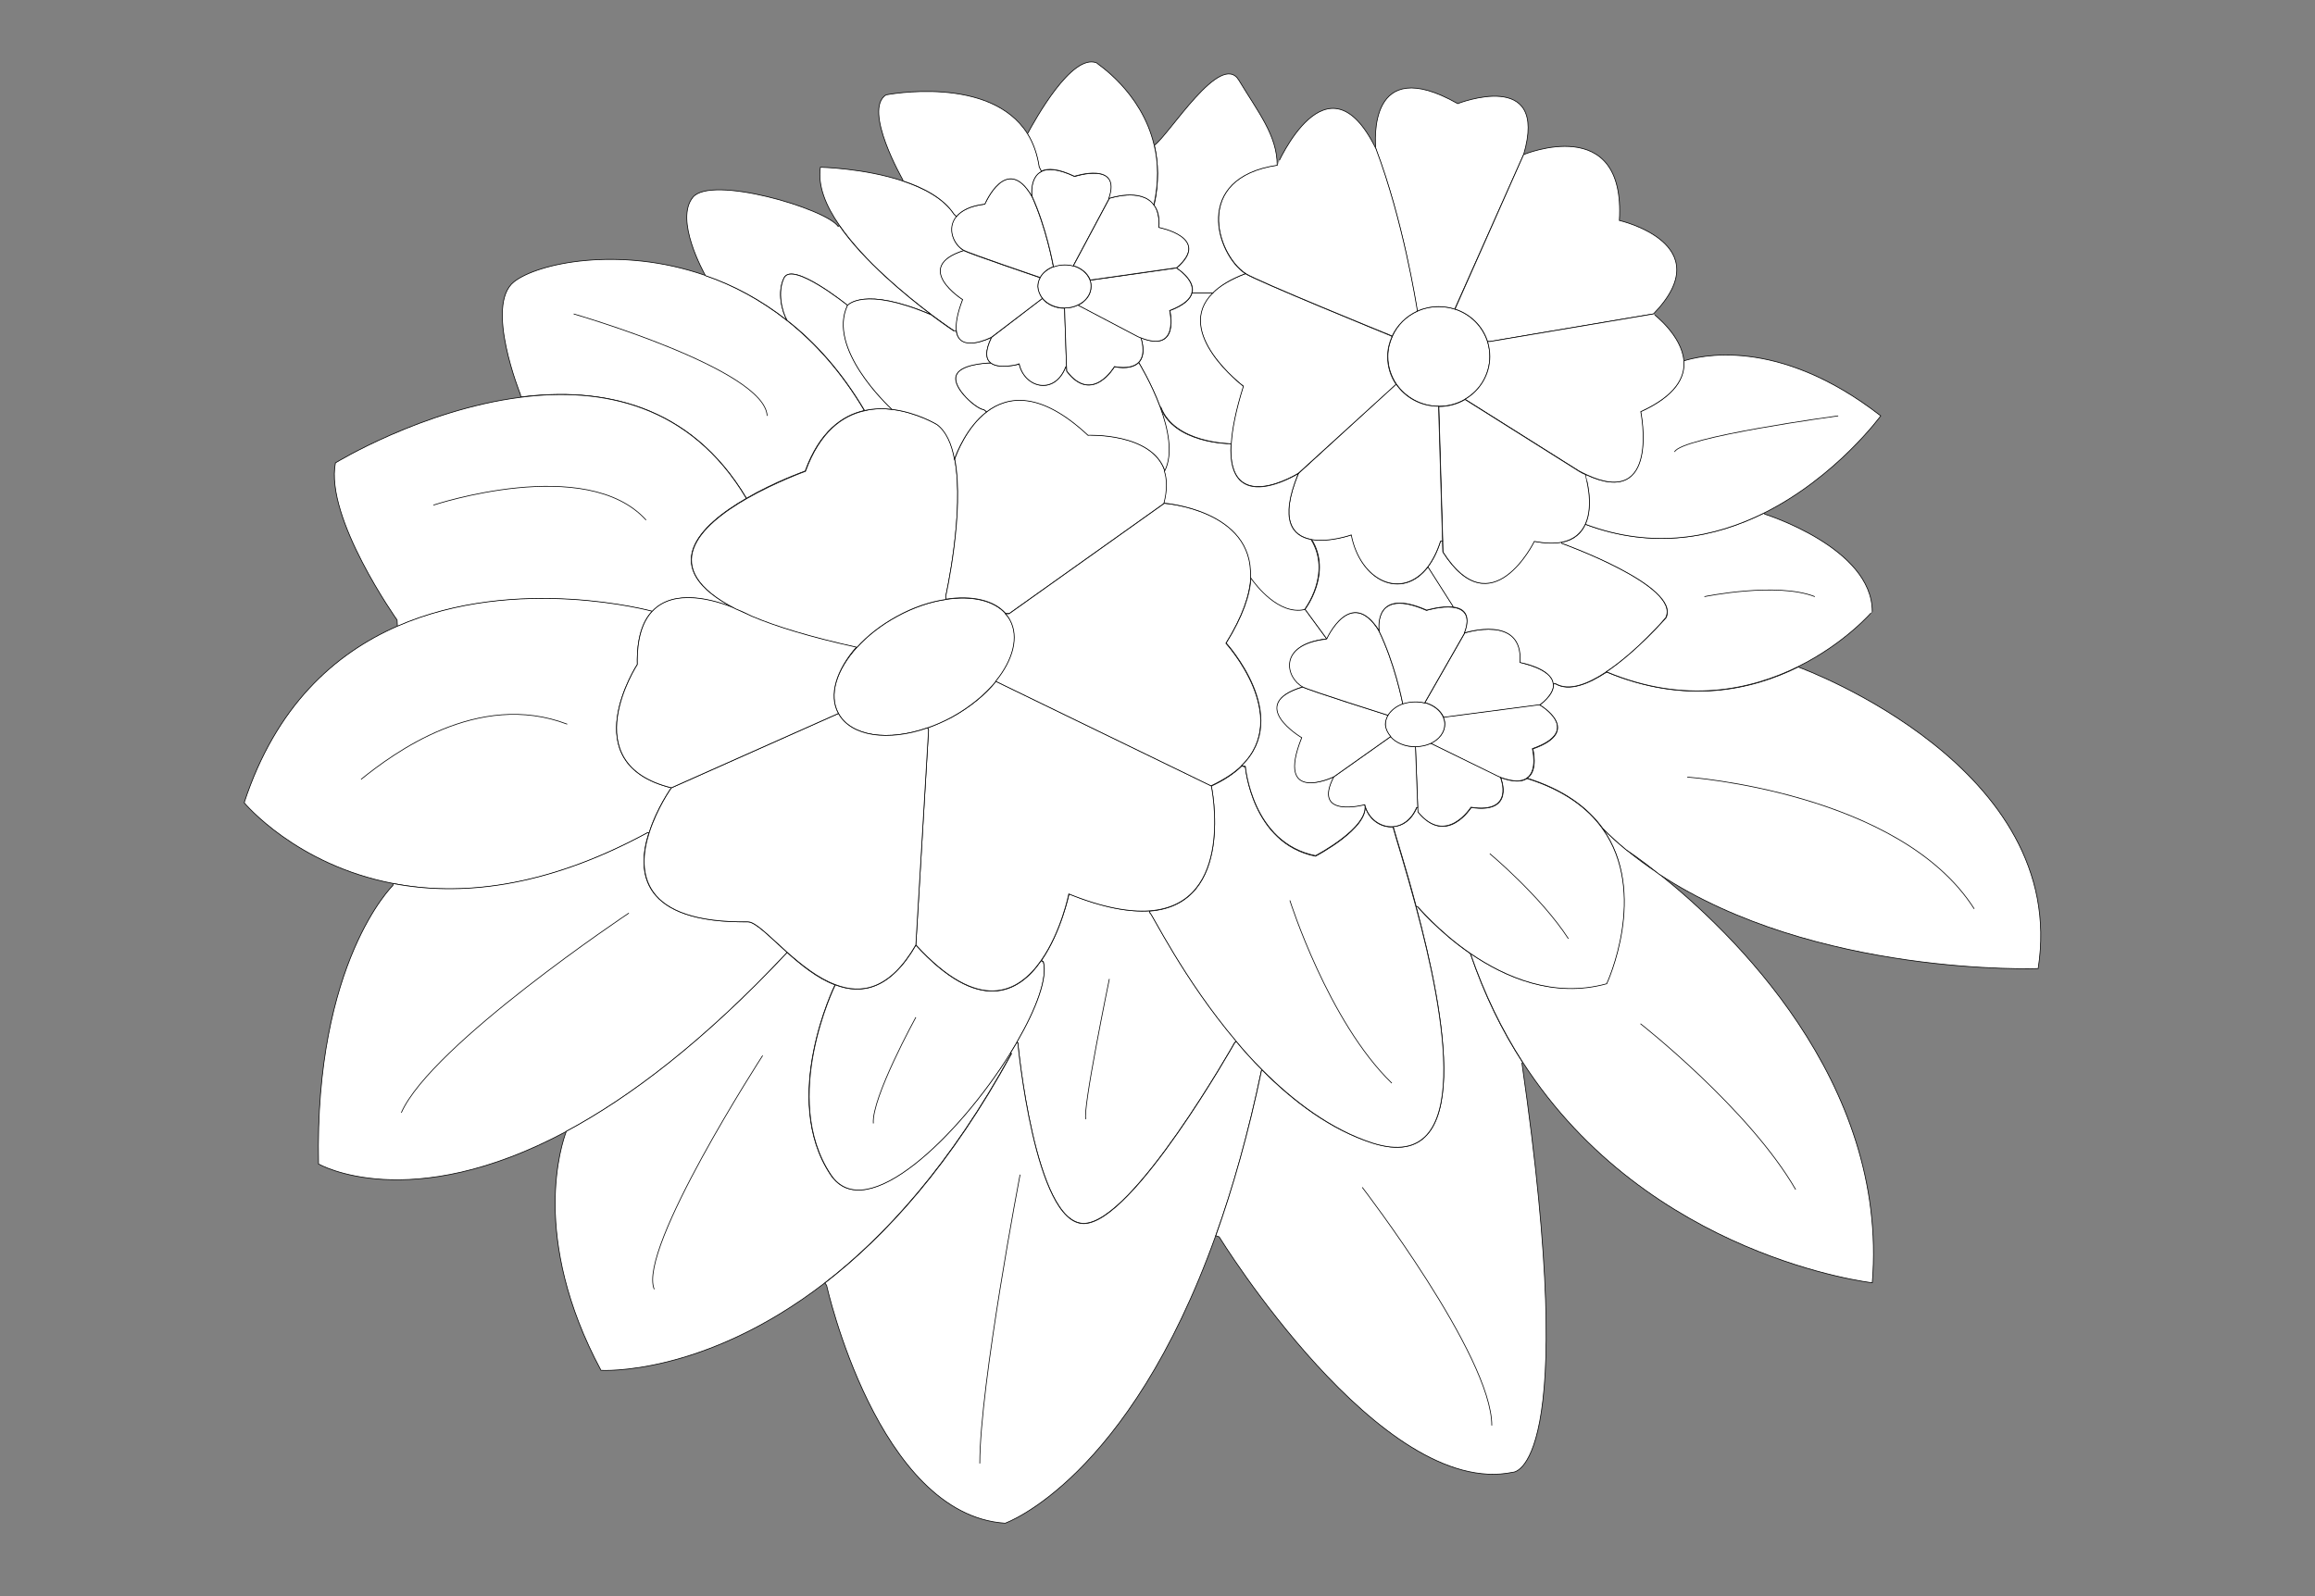 <?xml version="1.0" encoding="utf-8"?>
<!-- Generator: Adobe Illustrator 15.0.0, SVG Export Plug-In . SVG Version: 6.00 Build 0)  -->
<!DOCTYPE svg PUBLIC "-//W3C//DTD SVG 1.1//EN" "http://www.w3.org/Graphics/SVG/1.1/DTD/svg11.dtd">
<svg version="1.1" id="Layer_x5F_www.ABC-color.com"
	 xmlns="http://www.w3.org/2000/svg" xmlns:xlink="http://www.w3.org/1999/xlink" x="0px" y="0px" width="822px" height="567px"
	 viewBox="0 0 822 567" enable-background="new 0 0 822 567" xml:space="preserve">
<rect x="0" y="0" width="822" height="567" fill="#808080" stroke="none"/>
<path fill="#FFFFFF" stroke="#000000" stroke-width="0.25" d="M279.4,113.8c10,7.9,19.4,18.3,27.5,32c-7.9,1.8-15.9,7.5-21,21.5
	c0,0-10.6,3.7-20.9,9.7v-0.1c-20-33.6-51.5-39.5-80.1-35.9l-0.1-0.9c0,0-12.8-31.7-2.3-40c8.3-6.6,37.4-12.9,67.9-2.3
	C260.2,101.2,270,106.4,279.4,113.8z"/>
<path fill="#FFFFFF" stroke="#000000" stroke-width="0.25" d="M265,177L265,177c-16.5,9.5-32.4,24.7-3.8,39.2
	c-7.8-3.2-21.9-7.3-29.6,1c0,0-48.1-13.2-90.5,5.3l-0.1-2.3c0,0-25.7-36.2-21.9-55.8c0,0,30.7-18.8,65.8-23.3
	C213.5,137.4,245,143.4,265,177z"/>
<path fill="#FFFFFF" stroke="#000000" stroke-width="0.25" d="M238.4,279.8c0,0-5.2,7.2-7.9,16l-0.4-0.1
	c-37,20.2-67.4,22.6-90.4,18.1c-34.7-6.6-53-28.7-53-28.7c11.2-34.2,32-52.899,54.4-62.7c42.4-18.5,90.5-5.3,90.5-5.3
	c-3.4,3.6-5.5,9.5-5.3,18.9C226.3,236,203.3,271.2,238.4,279.8z"/>
<path fill="#FFFFFF" stroke="#000000" stroke-width="0.25" d="M201.2,401.8C145,431.9,113.1,413.4,113.1,413.4
	c-1.5-71.7,26.4-98.9,26.4-98.9l0.1-0.7c23.1,4.4,53.4,2,90.4-18.1l0.4,0.1c-4.5,14-2.9,32,35.1,31.601c2.8,0,7.8,5.301,14,10.899
	C249.9,370,223.7,389.7,201.2,401.8z"/>
<path fill="#FFFFFF" stroke="#000000" stroke-width="0.25" d="M359.1,374.2c-21.398,39.2-44.7,64.8-66.3,81.5
	c-43.2,33.3-79.4,31-79.4,31c-25.4-47.3-13.9-80.7-12.3-84.9c22.4-12,48.7-31.8,78.4-63.5c5,4.5,10.8,9.2,17,11.5l-0.1,0.2
	c0,0-19.6,40-1.5,67.2c12.4,18.6,45.8-14.2,63.8-43.2L359.1,374.2z"/>
<path fill="#FFFFFF" stroke="#000000" stroke-width="0.25" d="M370.5,341.7c1.5,5.8-2.5,16.6-9.4,28.5c-0.698,1.2-1.5,2.5-2.3,3.8
	c-18,29-51.4,61.9-63.8,43.2c-18.1-27.2,1.5-67.2,1.5-67.2l0.1-0.2c9.3,3.5,19.4,1.8,28.6-14.1c22.3,24.399,36.398,17.3,44.5,5.5
	L370.5,341.7z"/>
<path fill="#FFFFFF" stroke="#000000" stroke-width="0.25" d="M408.3,324.1c0.602,0,11.9,23.5,30.7,45.7l-0.6,0.5
	c0,0-36.2,64.2-53.602,64.2c-17.398,0-23.398-64.2-23.398-64.2l-0.302-0.2c6.9-11.898,10.9-22.699,9.4-28.5l-0.7-0.5
	c7-10.1,9.8-23.6,9.8-23.6c12.2,4.9,21.5,6.5,28.7,6L408.3,324.1L408.3,324.1z"/>
<path fill="#FFFFFF" stroke="#000000" stroke-width="0.25" d="M361.4,370.4c0,0,6,64.198,23.398,64.198
	c17.4,0,53.602-64.198,53.602-64.198l0.6-0.5c2.8,3.398,5.8,6.699,9,9.898c-4.7,22.602-10.2,42.2-16.3,59
	C400.6,525.7,356.9,541,356.9,541c-45.3-3-63.4-84.5-63.4-84.5l-0.6-0.8c21.6-16.7,44.9-42.2,66.3-81.5l-0.4-0.2
	c0.8-1.3,1.5-2.5,2.3-3.8L361.4,370.4z"/>
<path fill="#FFFFFF" stroke="#000000" stroke-width="0.25" d="M503.2,322c0-0.2,7.3,8.7,18.898,16.7l0,0
	c5,14.7,11.302,27.5,18.602,38.7l-0.3,0.199c21.1,145.699-3.2,145.301-3.2,145.301c-46.8,9.8-104.3-83.602-104.3-83.602l-1.2-0.398
	c6-16.9,11.6-36.4,16.3-59c11.3,11.398,24.6,21.398,39.5,26.1c36.5,11.5,25.4-46.3,15.4-83.8L503.2,322z"/>
<path fill="#FFFFFF" stroke="#000000" stroke-width="0.25" d="M577.3,301.7L577.3,301.7c3.8,3.1,7.7,6,11.7,8.6
	c25.2,20,81.7,73.5,75.8,145.3c0,0-79.3-8.898-124.1-78.3c-7.3-11.3-13.602-24.1-18.602-38.7c12.302,8.5,29.5,15.9,48.302,10.602
	c0,0,15-32.102-1.5-55.1C571.6,296.8,574.4,299.3,577.3,301.7z"/>
<path fill="#FFFFFF" stroke="#000000" stroke-width="0.25" d="M522.2,338.7c-11.7-8-18.9-17-18.9-16.7l-0.398,0.1
	c-3.602-13.6-7.102-24.5-8.2-28.5c3.3-0.199,6.5-2.3,8.398-6.8h0.4l0.1,1.7c10.102,12.2,18.802-1.7,18.802-1.7
	c15.8,2.4,10.5-10.5,10.5-10.5v-0.1c4.698,1.7,7.6,1.5,9.3,0.3c13.1,4.1,21.6,10.5,26.8,17.8c16.5,23,1.5,55.101,1.5,55.101
	C551.7,354.6,534.5,347.1,522.2,338.7L522.2,338.7z"/>
<path fill="#FFFFFF" stroke="#000000" stroke-width="0.25" d="M448,379.8c-3.2-3.2-6.2-6.5-9-9.899
	c-18.8-22.199-30.1-45.699-30.7-45.699l-0.1-0.602C439,321.3,430.1,279.2,430.1,279.2c4.602-2.1,8.102-4.5,10.802-7.1l1.3,0.3
	c0,0,2.3,27.2,24.898,31.7c0,0,19.2-10,17.5-18.199c1.2,5.1,5.602,8.1,10,7.8c1.102,4.1,4.602,15,8.2,28.5
	C512.9,359.7,524,417.5,487.4,406C472.6,401.2,459.3,391.2,448,379.8z"/>
<path fill="#FFFFFF" stroke="#000000" stroke-width="0.25" d="M430.1,279.1c0,0,8.9,42.1-21.898,44.4c-7.2,0.5-16.602-1.1-28.7-6
	c0,0-2.7,13.5-9.8,23.6c-8.2,11.801-22.2,18.9-44.5-5.5l4.5-76.2l-0.3-0.9c2.8-1,5.698-2.3,8.6-3.8c6.5-3.6,11.9-8,15.7-12.8
	l0.2,0.2L430.1,279.1z"/>
<path fill="#FFFFFF" stroke="#000000" stroke-width="0.25" d="M304.3,229.9c3.7-4.1,8.5-7.9,14.2-11c5.9-3.2,11.9-5.2,17.4-6
	c9.1-1.4,17,0.3,21.198,5.1c0.602,0.7,1.102,1.4,1.602,2.2c3.3,6.1,1.1,14.2-5,21.7c-3.8,4.7-9.2,9.2-15.7,12.8
	c-2.8,1.5-5.7,2.8-8.6,3.8c-14,4.9-27.2,3.1-31.7-5.1C294.1,246.9,297,237.9,304.3,229.9z"/>
<path fill="#FFFFFF" stroke="#000000" stroke-width="0.25" d="M279.6,338.3c-6.3-5.6-11.3-10.899-14-10.899
	c-38,0.5-39.6-17.601-35.1-31.601c2.8-8.8,7.9-16,7.9-16l59.3-26.4c4.5,8.2,17.7,10,31.7,5.1l0.3,0.9l-4.5,76.2
	c-9.2,15.9-19.3,17.7-28.6,14.102C290.4,347.4,284.6,342.7,279.6,338.3z"/>
<path fill="#FFFFFF" stroke="#000000" stroke-width="0.25" d="M297.7,253.4l-59.3,26.4c-35-8.6-12.1-43.8-12.1-43.8
	c-0.2-9.4,1.9-15.3,5.3-18.9c7.7-8.2,21.8-4.2,29.6-1c1.7,0.9,3.5,1.7,5.5,2.5l0,0c9,3.8,21.2,7.6,37.5,11.1
	C297,237.9,294.1,246.9,297.7,253.4z"/>
<path fill="#FFFFFF" stroke="#000000" stroke-width="0.25" d="M316.8,145.4c8.9,1.1,16,5.4,16,5.4c3.3,2.4,5.2,6.9,6.2,12.3
	c3.6,18.6-3.2,48.8-3.2,48.8l0.102,1c-5.602,0.8-11.602,2.8-17.4,6c-5.7,3.1-10.5,6.9-14.2,11c-16.3-3.6-28.6-7.3-37.5-11.1l0,0
	c-0.3-0.1-2.4-1.3-5.5-2.5c-28.6-14.6-12.7-29.7,3.8-39.2c10.3-5.9,20.9-9.7,20.9-9.7c5.1-14,13.1-19.8,21-21.5
	C310.3,145,313.7,145,316.8,145.4z"/>
<path fill="#FFFFFF" stroke="#000000" stroke-width="0.25" d="M413.6,167.2c1,3,1.102,6.8-0.1,11.5l-55.1,39.2H357.1
	c-4.198-4.8-12.1-6.5-21.198-5.1l-0.102-1c0,0,6.8-30.2,3.2-48.8c0.8-2.3,4.3-11.4,11.4-16.8c7.6-5.8,19.198-7.4,36,8.3
	C386.3,154.5,409,153.5,413.6,167.2z"/>
<path fill="#FFFFFF" stroke="#000000" stroke-width="0.25" d="M444.1,205.1c-0.3,6.2-2.898,13.9-8.8,23.4c0,0,23.602,25.9,5.5,43.5
	c-2.6,2.6-6.2,4.9-10.8,7.1l-76.2-37l-0.2-0.2c6.102-7.5,8.302-15.7,5-21.7c-0.398-0.8-1-1.6-1.6-2.2h1.3l55.102-39.2
	C413.5,178.7,445.3,181.1,444.1,205.1z"/>
<path fill="#FFFFFF" stroke="#000000" stroke-width="0.25" d="M484.6,285.7c1.7,8.2-17.5,18.2-17.5,18.2
	c-22.6-4.5-24.898-31.7-24.898-31.7l-1.3-0.3c18.1-17.6-5.5-43.5-5.5-43.5c5.898-9.5,8.5-17.2,8.8-23.4c2,2.9,10,13.3,19.2,11.4
	l7.698,10.5c-17.5,2-14.3,13.9-8.3,17c-20.6,6.1-0.398,18-0.398,18c-9.5,23.8,10.8,14.2,11.398,13.9
	C465.8,290.8,484.6,285.7,484.6,285.7z"/>
<path fill="#FFFFFF" stroke="#000000" stroke-width="0.25" d="M551.6,242.9c0.2,2-1,4.5-4.8,7.5l-33.7,4.4h-0.5
	c-1-2.4-3.5-4.4-6.6-5.2l0.1-0.3l14-24.5c0,0,21-6.8,19.7,10.5C539.8,235.4,551,237.4,551.6,242.9z"/>
<path fill="#FFFFFF" stroke="#000000" stroke-width="0.25" d="M542.1,276.4c-1.8,1.2-4.6,1.4-9.3-0.3
	c-0.398-0.1-0.898-0.3-1.398-0.5L507.9,264c3.1-1.4,5.1-3.9,5.1-6.9c0-0.8-0.2-1.6-0.5-2.4h0.5l33.7-4.4c0,0,15.8,9.2-2.602,15.6
	C544.1,266,546.1,273.7,542.1,276.4z"/>
<path fill="#FFFFFF" stroke="#000000" stroke-width="0.25" d="M532.8,276.1v0.1c0,0,5.3,12.899-10.5,10.5c0,0-8.8,13.899-18.8,1.7
	l-0.1-1.7l-0.802-21.6c2,0,3.802-0.4,5.4-1.1l23.5,11.5C531.9,275.7,532.4,275.9,532.8,276.1z"/>
<path fill="#FFFFFF" stroke="#000000" stroke-width="0.25" d="M494.6,293.6c-4.398,0.301-8.8-2.8-10-7.8c0,0-18.8,5.101-11-9.9l0,0
	l20.2-14.3c1.9,2.1,5.102,3.6,8.8,3.6l0.802,21.6H503C501.1,291.3,497.8,293.4,494.6,293.6z"/>
<path fill="#FFFFFF" stroke="#000000" stroke-width="0.25" d="M498.1,249.9c1.302-0.5,2.802-0.7,4.4-0.7c1.2,0,2.4,0.2,3.4,0.4
	c3.1,0.8,5.6,2.8,6.6,5.2c0.3,0.8,0.5,1.6,0.5,2.4c0,2.9-2,5.5-5.1,6.9c-1.602,0.7-3.4,1.1-5.4,1.1c-3.7,0-6.9-1.4-8.8-3.6
	c-1.102-1.3-1.8-2.8-1.8-4.4c0-1.1,0.3-2.2,0.898-3.2C493.9,252.2,495.8,250.7,498.1,249.9z"/>
<path fill="#FFFFFF" stroke="#000000" stroke-width="0.25" d="M493.8,261.6l-20.2,14.3l0,0c-0.6,0.3-20.898,9.8-11.398-13.9
	c0,0-20.102-11.9,0.398-18c2.2,1.2,29.802,9.9,29.802,9.9l0.398,0.2c-0.5,1-0.898,2-0.898,3.2C492,258.8,492.7,260.3,493.8,261.6z"
	/>
<path fill="#FFFFFF" stroke="#000000" stroke-width="0.25" d="M489.6,224c5.602,11.5,8.2,24.6,8.5,26c-2.3,0.8-4.198,2.3-5.3,4.1
	l-0.398-0.2c0,0-27.602-8.7-29.802-9.9c-5.898-3.1-9.198-15,8.302-17C471,226.9,479.6,208,489.6,224z"/>
<path fill="#FFFFFF" stroke="#000000" stroke-width="0.25" d="M489.7,224.1c0,0,0-0.1-0.102-0.1l0,0c-0.1-1-1.698-15.4,16.9-7.2
	c0,0,5.3-1.6,9.4-1.1c3.698,0.5,6.6,2.7,4.1,9.2l-14,24.5l-0.1,0.3c-1.102-0.3-2.2-0.4-3.4-0.4c-1.6,0-3.1,0.3-4.4,0.7
	c-0.3-1.4-2.898-14.5-8.5-26C489.7,224,489.7,224,489.7,224.1z"/>
<path fill="#FFFFFF" stroke="#000000" stroke-width="0.25" d="M507.1,201.3l8.9,14v0.3c-4.2-0.5-9.4,1.1-9.4,1.1
	c-18.6-8.2-17,6.1-16.898,7.2l0,0c0,0,0,0,0,0.1l0,0c-10.102-16-18.602,2.9-18.602,2.9l-7.698-10.5c0,0,9.8-12.8,2.3-24.9
	c6.398,1.2,14.3-1.6,14.3-1.6C483,206.5,497.9,213.4,507.1,201.3z"/>
<path fill="#FFFFFF" stroke="#000000" stroke-width="0.25" d="M546.8,250.4c3.8-3,5-5.5,4.8-7.5h0.802c4.8,2.8,11.5,0.1,18.1-4.2
	c28,11.7,51.5,6.4,68-1.8c2.8,1,96.4,35.8,85.2,107.1c0,0-79.3,3-134.7-33.6c-6.6-5.301-11.1-8.2-11.6-8.602l0,0
	c-2.9-2.4-5.7-4.9-8.302-7.6c-5.3-7.301-13.698-13.7-26.8-17.8c4-2.7,2-10.4,2-10.4C562.5,259.6,546.8,250.4,546.8,250.4z"/>
<path fill="#FFFFFF" stroke="#000000" stroke-width="0.25" d="M570.4,238.6c-6.602,4.4-13.302,7-18.102,4.2h-0.8
	c-0.6-5.5-11.8-7.5-11.8-7.5C541,218,520,224.8,520,224.8c2.5-6.6-0.4-8.8-4.1-9.2v-0.3l-8.9-14c1.8-2.3,3.3-5.3,4.5-9.1h0.7
	l0.1,3.8c17.3,27.2,32.4-3.8,32.4-3.8c4,0.8,7.2,0.8,9.7,0.3l0.1,0.4c0,0,42.3,15.1,37,26.4C591.6,219.4,581.3,231.4,570.4,238.6z"
	/>
<path fill="#FFFFFF" stroke="#000000" stroke-width="0.25" d="M638.4,236.8c-16.602,8.2-40.102,13.5-68,1.8
	c10.8-7.2,21.198-19.2,21.198-19.2c5.302-11.3-37-26.4-37-26.4l-0.1-0.4c4.5-0.8,7-3.3,8.4-6.4c24.398,9.1,46.198,4.6,63.5-4
	l0.198,0.4c0,0,38.2,11.9,38.2,34.6C664.8,217.2,655.2,228.5,638.4,236.8z"/>
<path fill="#FFFFFF" stroke="#000000" stroke-width="0.25" d="M667.8,147.7c0,0-15.8,21.7-41.398,34.5
	c-17.302,8.6-39.102,13.2-63.5,4c3.198-7.1,0-17.4,0-17.4l0.1-0.3c26.6,12.6,19.5-22.3,19.5-22.3c12.4-5.6,15.8-12.1,15.3-18
	C602.8,126.6,630.9,119,667.8,147.7z"/>
<path fill="#FFFFFF" stroke="#000000" stroke-width="0.25" d="M503.3,110.5c2.3-1.1,4.9-1.6,7.602-1.6c2,0,4,0.3,5.8,0.9
	c5.5,1.8,9.7,6.1,11.5,11.5c0.5,1.7,0.8,3.4,0.8,5.3c0,6.5-3.5,12.1-8.8,15.2c-2.7,1.6-5.9,2.5-9.3,2.5
	c-6.302,0-11.802-3.2-15.102-7.9c-1.898-2.8-3-6.2-3-9.8c0-2.6,0.602-5,1.602-7.2C496.1,115.5,499.3,112.3,503.3,110.5z"/>
<path fill="#FFFFFF" stroke="#000000" stroke-width="0.25" d="M488.7,53.2c0-0.1-0.102-0.3-0.2-0.4l0,0c-0.2-2.4-2.9-34.1,29.1-16
	c0,0,32.5-12.8,23.4,18.1l-24.2,54.3l-0.2,0.6c-1.8-0.6-3.8-0.9-5.8-0.9c-2.7,0-5.3,0.6-7.6,1.6c-0.5-3-5-32.1-14.7-57.6
	C488.7,53.1,488.7,53.1,488.7,53.2z"/>
<path fill="#FFFFFF" stroke="#000000" stroke-width="0.25" d="M575,78.3c0,0,36.2,8.3,12.1,33.2l-58.1,9.8h-0.8
	c-1.7-5.4-6-9.7-11.5-11.5l0.2-0.6L541,54.9C541,54.9,577.3,39.8,575,78.3z"/>
<path fill="#FFFFFF" stroke="#000000" stroke-width="0.25" d="M597.9,128.2c0.5,5.9-3,12.4-15.302,18c0,0,7.102,34.9-19.5,22.3
	c-0.8-0.4-1.6-0.8-2.398-1.2l-40.5-25.5c5.3-3.1,8.8-8.8,8.8-15.2c0-1.8-0.3-3.6-0.8-5.3h0.8l58.1-9.8
	C587.1,111.5,597.2,119.1,597.9,128.2z"/>
<path fill="#FFFFFF" stroke="#000000" stroke-width="0.25" d="M562.9,186.2c-1.4,3-3.9,5.5-8.4,6.4c-2.6,0.5-5.8,0.4-9.7-0.3
	c0,0-15.1,30.9-32.398,3.8l-0.102-3.8l-1.398-47.9c3.398,0,6.6-0.9,9.3-2.5l40.5,25.5c0.8,0.5,1.6,0.9,2.398,1.2l-0.1,0.3
	C562.9,168.9,566.2,179.1,562.9,186.2z"/>
<path fill="#FFFFFF" stroke="#000000" stroke-width="0.25" d="M495.7,136.4c3.3,4.8,8.8,7.9,15.1,7.9l1.4,47.9h-0.7
	c-1.2,3.8-2.8,6.8-4.5,9.1c-9.2,12-24,5.1-27.2-11.3c0,0-7.898,2.8-14.3,1.6c-6.5-1.3-11.4-6.7-4.5-23.4L495.7,136.4z"/>
<path fill="#FFFFFF" stroke="#000000" stroke-width="0.25" d="M442.2,97.2c3.8,2.5,51.3,21.9,51.3,21.9l0.8,0.4
	c-1,2.2-1.6,4.6-1.6,7.2c0,3.6,1.1,7,3,9.8L461,168.1c0,0-25.5,15.9-23.9-10.6c0.302-5.1,1.602-11.8,4.302-20.4
	c0,0-25.2-19.1-10.802-33.2C433.2,101.5,436.9,99.2,442.2,97.2z"/>
<path fill="#FFFFFF" stroke="#000000" stroke-width="0.25" d="M488.6,52.9c9.602,25.5,14.2,54.6,14.7,57.6c-4,1.8-7.2,5-9,8.9
	l-0.8-0.4c0,0-47.5-19.3-51.3-21.9c-10.2-6.8-18.9-34,11.3-38.5C453.5,58.7,471.2,17.4,488.6,52.9z"/>
<path fill="#FFFFFF" stroke="#000000" stroke-width="0.25" d="M437.1,157.6c-1.6,26.5,23.9,10.6,23.9,10.6
	c-6.9,16.8-2,22.2,4.5,23.4c7.5,12.1-2.3,24.9-2.3,24.9c-9.102,2-17.2-8.5-19.2-11.4c1.2-24-30.7-26.4-30.7-26.4
	c1.2-4.7,1.102-8.5,0.102-11.5c3.1-6,1.198-14.9-1.602-22.5l0.2-0.1c4.9,13,24.7,13,24.7,13H437.1z"/>
<path fill="#FFFFFF" stroke="#000000" stroke-width="0.25" d="M412.2,144.6l-0.2,0.1c-3.2-8.6-7.6-15.8-7.6-15.8l-0.102-0.1
	c3-3,0.8-8.7,0.8-8.7l0.102-0.1c13.898,5.5,10.2-9.7,10.2-9.7c5.198-1.9,7.3-4.2,7.898-6.3h7.4c-14.4,14.1,10.8,33.2,10.8,33.2
	c-2.7,8.6-4,15.3-4.3,20.4h-0.3C436.9,157.5,417.1,157.5,412.2,144.6z"/>
<path fill="#FFFFFF" stroke="#000000" stroke-width="0.25" d="M378.8,131.9c9,11.8,16.9-1.6,16.9-1.6c4.6,0.8,7.2-0.1,8.6-1.5
	l0.102,0.1c0,0,4.398,7.1,7.6,15.8c2.8,7.6,4.6,16.5,1.6,22.5c-4.6-13.6-27.3-12.6-27.3-12.6c-16.8-15.7-28.398-14.1-36-8.3l-1-0.8
	c-2.3,0-11.3-7.6-9.8-12.1c1.3-3.9,9.9-4.5,12.3-4.5c3.102,2.4,10.102,0.4,10.102,0.4c2,8.5,12.6,11.2,16.5,1h0.3L378.8,131.9z"/>
<path fill="#FFFFFF" stroke="#000000" stroke-width="0.25" d="M338.8,117.5c0,0-3.2-2.1-8-5.7c-9.2-6.9-24-19.1-32.7-31.7
	c-4.9-7-7.8-14.2-6.8-20.7c0,0,15.5,0.3,29.3,4.9c7.5,2.5,14.5,6.2,18.2,11.8l0.9,0.9c-3.5,4.2-1,10,2.6,12
	c-18.5,5.9-0.398,17.4-0.398,17.4c-1.9,5.2-2.5,8.8-2.2,11.1H338.8z"/>
<path fill="#FFFFFF" stroke="#000000" stroke-width="0.25" d="M297.6,80.4l0.4-0.3c8.7,12.6,23.6,24.8,32.7,31.7
	c-24.1-10.3-29.7-3.3-29.7-3.3s-19.6-15.9-22.6-9.8c-2.5,4.9-0.8,11.9,1.1,15.1c-9.4-7.4-19.3-12.6-29-15.9
	c-0.7-1.3-11-19.8-4.5-27.8C252.4,62.1,293,74,297.6,80.4z"/>
<path fill="#FFFFFF" stroke="#000000" stroke-width="0.25" d="M316.8,145.4c-3.1-0.4-6.5-0.3-9.8,0.4c-8.1-13.7-17.5-24.2-27.5-32
	c-1.9-3.2-3.5-10.2-1.1-15.1c3-6,22.6,9.8,22.6,9.8C293.8,123.7,315.1,143.9,316.8,145.4z"/>
<path fill="#FFFFFF" stroke="#000000" stroke-width="0.25" d="M352.1,119.8c-2.5,5.1-2,7.8-0.3,9.1c-2.3,0.1-11,0.6-12.3,4.5
	c-1.5,4.5,7.5,12.1,9.8,12.1l1,0.8c-7,5.4-10.6,14.5-11.398,16.8c-1-5.5-3-9.9-6.2-12.3c0,0-7-4.3-16-5.4
	c-1.6-1.5-23-21.6-15.8-36.9c0,0,5.6-7,29.7,3.3c4.802,3.6,8,5.7,8,5.7l0.9-0.1C340.7,125.5,351.7,120,352.1,119.8z"/>
<path fill="#FFFFFF" stroke="#000000" stroke-width="0.25" d="M351.8,128.9c-1.7-1.3-2.2-4,0.3-9.1l0,0l18-13.8
	c1.7,2.1,4.602,3.5,7.9,3.5l0.7,20.8h-0.3c-3.9,10.2-14.602,7.5-16.5-1C361.9,129.3,354.9,131.3,351.8,128.9z"/>
<path fill="#FFFFFF" stroke="#000000" stroke-width="0.25" d="M405.2,119.9L405.1,120c0,0,2.102,5.7-0.8,8.7
	c-1.398,1.4-4,2.3-8.6,1.5c0,0-7.9,13.5-16.9,1.6l-0.1-1.6l-0.7-20.8c1.8,0,3.4-0.4,4.8-1.1l21.101,11.1
	C404.4,119.6,404.8,119.8,405.2,119.9z"/>
<path fill="#FFFFFF" stroke="#000000" stroke-width="0.25" d="M423.2,104c-0.5,2.1-2.7,4.3-7.9,6.3c0,0,3.7,15.2-10.2,9.7
	c-0.398-0.1-0.8-0.3-1.198-0.5L382.8,108.4c2.8-1.4,4.602-3.8,4.602-6.6c0-0.8-0.102-1.6-0.4-2.3h0.4l30.3-4.3
	C417.7,95.1,424.4,99.3,423.2,104z"/>
<path fill="#FFFFFF" stroke="#000000" stroke-width="0.25" d="M374.1,94.7c1.2-0.5,2.5-0.7,3.9-0.7c1.1,0,2.1,0.1,3.1,0.4
	c2.802,0.8,5,2.7,5.9,5c0.3,0.7,0.4,1.5,0.4,2.3c0,2.8-1.802,5.3-4.602,6.6c-1.398,0.7-3.1,1.1-4.8,1.1c-3.3,0-6.2-1.4-7.9-3.5
	c-1-1.2-1.6-2.7-1.6-4.3c0-1.1,0.3-2.1,0.8-3.1C370.3,96.9,372,95.5,374.1,94.7z"/>
<path fill="#FFFFFF" stroke="#000000" stroke-width="0.25" d="M370.1,106L352,119.8l0,0c-0.4,0.2-11.4,5.8-12.4-2.3
	c-0.3-2.4,0.2-5.9,2.2-11.1c0,0-18.1-11.5,0.4-17.4c2,1.1,26.7,9.5,26.7,9.5l0.398,0.2c-0.5,0.9-0.8,2-0.8,3.1
	C368.6,103.3,369.2,104.7,370.1,106z"/>
<path fill="#FFFFFF" stroke="#000000" stroke-width="0.25" d="M366.4,69.7c5,11.1,7.398,23.7,7.6,25c-2.1,0.8-3.8,2.2-4.7,3.9
	l-0.398-0.2c0,0-24.7-8.4-26.7-9.5c-3.602-2-6.102-7.8-2.602-12c1.7-2.1,4.9-3.8,10.102-4.4C349.7,72.5,357.4,54.2,366.4,69.7
	L366.4,69.7z"/>
<path fill="#FFFFFF" stroke="#000000" stroke-width="0.25" d="M366.5,69.8c0,0,0-0.1-0.1-0.2c-0.102-0.7-0.7-6.7,3.398-8.7
	c2.2-1.1,5.9-1,11.8,1.8c0,0,16.9-5.6,12.2,7.9l-12.6,23.6l-0.102,0.3c-1-0.3-2-0.4-3.1-0.4c-1.4,0-2.8,0.3-3.9,0.7
	C373.8,93.4,371.5,80.8,366.5,69.8C366.5,69.7,366.5,69.8,366.5,69.8z"/>
<path fill="#FFFFFF" stroke="#000000" stroke-width="0.25" d="M409.8,72.8c1.2,1.7,1.9,4.3,1.7,7.9c0,0,18.9,3.6,6.3,14.4l-30.3,4.3
	h-0.4c-0.898-2.3-3.1-4.2-5.898-5l0.1-0.3l12.6-23.6C393.7,70.5,405.3,66.5,409.8,72.8z"/>
<path fill="#FFFFFF" stroke="#000000" stroke-width="0.25" d="M439.9,28.5c6.8,11.3,13.6,19.6,13.6,30.2
	c-30.2,4.5-21.6,31.7-11.3,38.5c-5.3,2-9,4.3-11.5,6.8h-7.4c1.2-4.6-5.5-8.8-5.5-8.8c12.602-10.8-6.3-14.4-6.3-14.4
	c0.3-3.6-0.4-6.2-1.7-7.9c1.8-8,1.5-15.1,0.102-21.3C415.1,47.9,433.5,17.9,439.9,28.5z"/>
<path fill="#FFFFFF" stroke="#000000" stroke-width="0.25" d="M409.8,51.5c1.5,6.1,1.7,13.2-0.1,21.3c-4.5-6.3-16-2.3-16-2.3
	c4.7-13.4-12.2-7.9-12.2-7.9c-5.9-2.8-9.5-2.9-11.8-1.8l-0.8-1.5c-0.7-4.6-2.102-8.5-4.102-11.7c2.7-5,15.7-28.6,24.5-25.3
	C389.3,22.5,405.3,32.4,409.8,51.5z"/>
<path fill="#FFFFFF" stroke="#000000" stroke-width="0.25" d="M369.8,60.9c-4,2-3.5,8-3.398,8.7l0,0c0,0,0,0,0,0.1
	c-9-15.4-16.7,2.8-16.7,2.8c-5.2,0.6-8.3,2.3-10.102,4.4L338.7,76c-3.7-5.6-10.7-9.3-18.2-11.8l0.1-0.3c0,0-14.3-24.9-6-30.2
	c0,0,37.1-7.3,50.3,13.9c2,3.2,3.398,7.1,4.1,11.7L369.8,60.9z"/>
<path fill="none" stroke="#000000" stroke-width="0.25" d="M128.2,276.8c11.3-9.1,41.5-31.7,73.2-19.6"/>
<path fill="none" stroke="#000000" stroke-width="0.25" d="M153.9,179.4c0,0,54.3-18.1,75.5,5.3"/>
<path fill="none" stroke="#000000" stroke-width="0.25" d="M203.7,111.5c0,0,67.9,19.6,68.7,36.2"/>
<path fill="none" stroke="#000000" stroke-width="0.25" d="M652.7,147.7c0,0-55.8,7.5-58.102,12.8"/>
<path id="www.ABC-color.com" fill="none" stroke="#000000" stroke-width="0.25" d="M599.1,276c0,0,75.5,5.3,101.9,46.8"/>
<path fill="none" stroke="#000000" stroke-width="0.25" d="M605.2,211.9c0,0,25.7-5.3,39.2,0"/>
<path fill="none" stroke="#000000" stroke-width="0.25" d="M582.5,363.6c0,0,38.5,30.2,55.1,58.9"/>
<path fill="none" stroke="#000000" stroke-width="0.25" d="M529,303.2c0,0,18.1,15.1,27.9,30.2"/>
<path fill="none" stroke="#000000" stroke-width="0.25" d="M458,319.8c0,0,13.6,43,36.2,64.9"/>
<path fill="none" stroke="#000000" stroke-width="0.25" d="M393.9,347.7c0,0-9.802,47.5-8.302,49.8"/>
<path fill="none" stroke="#000000" stroke-width="0.25" d="M325.2,361.3c0,0-15.8,28.7-15.1,37.7"/>
<path fill="none" stroke="#000000" stroke-width="0.25" d="M362.2,417.2c0,0-14.3,74.7-14.3,102.6"/>
<path fill="none" stroke="#000000" stroke-width="0.25" d="M270.8,374.9c0,0-44.5,68.698-38.5,83"/>
<path fill="none" stroke="#000000" stroke-width="0.25" d="M223.3,324.3c0,0-70.2,46.8-80.8,70.9"/>
<path fill="none" stroke="#000000" stroke-width="0.25" d="M483.7,421.7c0,0,46,59.8,46,84.6"/>
</svg>
